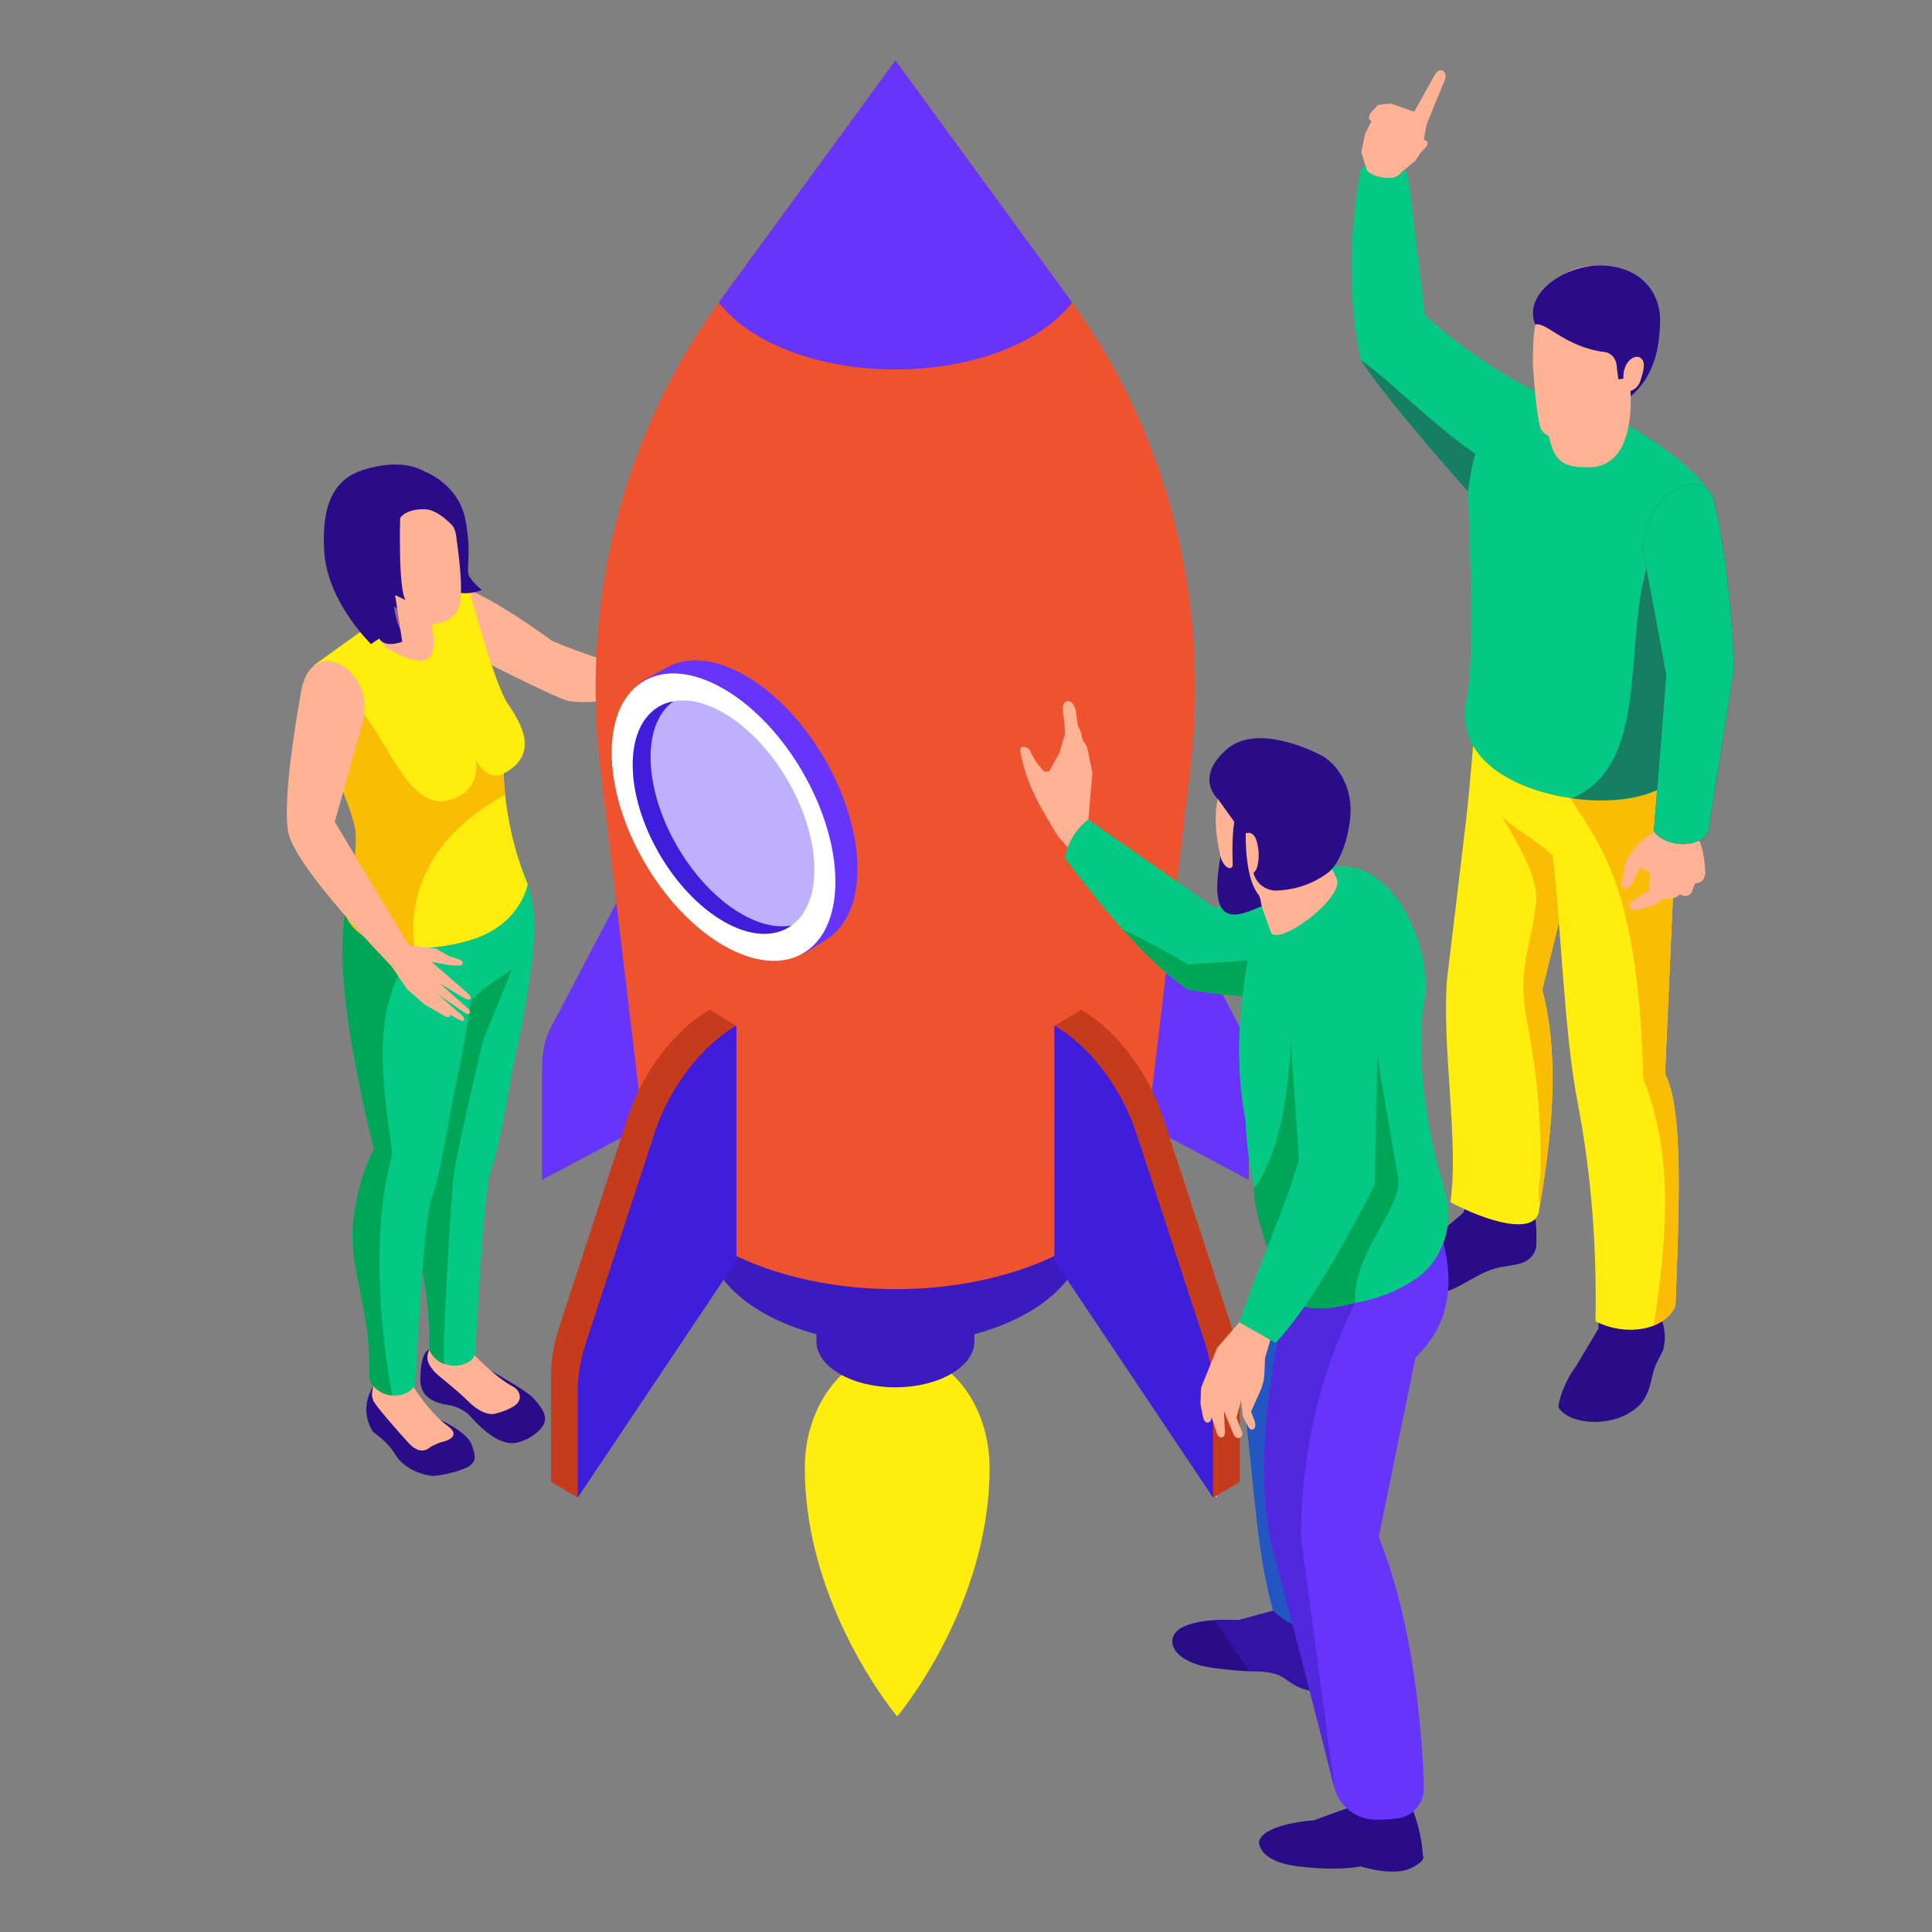 <svg width="128" height="128" viewBox="0 0 128 128" fill="none" xmlns="http://www.w3.org/2000/svg">
<rect x="0" y="0" width="128" height="128" fill="#808080" stroke="none"/>
<path d="M102.857 26.482L101.754 29.747L100.121 31.824L98.482 33.92C97.26 32.608 92.206 26.971 90.142 23.856C89.352 19.827 89.312 16.104 90.129 11.245C90.188 10.873 93.048 9.946 93.329 11.957L94.4 20.859C95.981 22.334 98.795 24.561 102.851 26.488L102.857 26.482Z" fill="#04C984"/>
<path d="M92.865 11.396L93.753 10.664L94.021 10.253L94.263 9.573L94.537 8.163L93.695 7.405L92.121 6.857L91.291 6.955L90.997 7.804L90.442 8.862L90.194 10.089L90.534 11.2C90.586 11.637 92.428 12.166 92.865 11.389V11.396Z" fill="#FFB294"/>
<g style="mix-blend-mode:multiply" opacity="0.5">
<path d="M92.78 11.108L93.76 10.664L93.891 10.187L94.008 9.528L94.034 8.607L93.499 8.202L91.931 7.784L91.422 7.536L91.01 7.804L90.455 8.862L90.207 10.089L90.547 11.2C90.599 11.637 92.356 11.872 92.793 11.102L92.78 11.108Z" fill="#FFB294"/>
</g>
<path d="M91.082 11.565C90.677 11.187 91.461 10.083 92.212 9.985L92.78 9.933L93.381 9.456C93.381 9.456 93.878 9.208 94.06 9.214C94.243 9.221 94.394 9.26 94.504 9.345C94.694 9.489 94.498 9.711 94.498 9.711L94.1 10.142L93.754 10.645L92.258 11.8L91.076 11.565H91.082Z" fill="#FFB294"/>
<path d="M94.028 8.607L93.603 8.019C93.603 8.019 93.127 8.803 92.976 8.855C92.826 8.907 92.33 8.679 92.33 8.679C92.33 8.679 92.121 8.855 91.957 8.861C91.794 8.861 91.611 8.77 91.494 8.652C91.376 8.535 91.324 8.267 91.324 8.267C91.324 8.267 90.795 8.097 90.71 7.862C90.625 7.634 90.978 7.294 90.978 7.294L91.298 6.954L92.643 7.261L94.034 8.607H94.028Z" fill="#FFB294"/>
<path d="M94.289 8.705L94.544 8.169L95.719 5.302C95.941 4.799 95.432 4.316 95.053 4.969L93.695 7.412L93.603 8.019L94.282 8.705H94.289Z" fill="#FFB294"/>
<g style="mix-blend-mode:multiply" opacity="0.5">
<path d="M100.128 31.817L98.488 33.914C97.267 32.601 92.212 26.965 90.148 23.85C92.376 25.358 96.803 30.093 100.017 31.328C100.167 31.38 100.16 31.582 100.128 31.824V31.817Z" fill="#283440"/>
</g>
<path d="M101.408 79.884C101.773 80.328 101.819 81.386 101.786 82.588C101.512 83.816 100.363 83.77 99.389 83.959C97.515 84.338 96.633 85.795 94.119 85.899C92.624 85.958 91.611 85.683 91.259 84.75C91.193 84.312 91.428 83.861 91.938 83.391C91.938 83.391 95.301 81.713 95.386 81.647C95.471 81.582 96.96 80.4 96.986 80.276C97.012 80.159 97.463 77.507 97.463 77.507L101.153 77.35L101.408 79.884Z" fill="#2A0B88"/>
<path d="M104.562 55.922L104.268 57.111L104.046 58.019L102.178 65.581C103.21 69.493 102.949 74.006 102.204 78.748C102.152 79.087 102.093 79.42 102.035 79.766C102.008 79.923 101.982 80.086 101.956 80.25C101.682 81.909 98.384 80.883 96.091 79.642C96.673 75.802 95.51 69.271 95.869 64.876C97.509 51.207 97.104 54.891 97.665 48.699C98.083 48.556 104.386 50.6 104.568 55.929L104.562 55.922Z" fill="#FFED0E"/>
<g style="mix-blend-mode:multiply">
<path d="M104.046 58.019L102.178 65.582C103.21 69.494 102.949 74.006 102.204 78.748C102.152 79.087 102.093 79.42 102.035 79.767C101.813 79.211 102.035 78.238 102.054 77.749C102.08 76.762 102.074 75.783 102.028 74.803C101.95 72.837 101.741 70.878 101.401 68.939C101.179 67.698 100.911 66.45 100.931 65.183C100.964 63.348 101.61 61.578 101.773 59.756C101.937 57.803 100.069 55.152 99.128 53.434C99.945 54.316 102.466 55.55 103.406 56.301C103.72 56.55 104.013 56.824 104.275 57.124L104.053 58.032L104.046 58.019Z" fill="#FBBC04"/>
</g>
<path d="M110.015 87.061C110.329 88.237 110.381 88.577 110.191 89.432C110.002 89.883 109.819 90.079 109.597 90.699C109.342 91.463 109.316 92.763 108.128 93.488C106.704 94.513 104.039 94.448 103.249 93.246C103.275 92.678 103.706 91.45 104.444 90.471L105.907 88.015L105.927 85.657L109.845 84.978L110.002 87.061H110.015Z" fill="#2A0B88"/>
<path d="M97.659 48.693C97.659 54.342 100.389 54.381 102.864 56.674C103.426 61.239 103.628 68.462 104.51 72.968C105.489 78.082 105.79 82.895 105.705 87.538C106.985 88.198 108.48 88.257 109.578 87.819C110.244 87.551 110.766 87.107 111.008 86.493C111.086 84.423 111.171 82.327 111.204 80.367C111.282 76.286 111.152 72.759 110.316 71.153L111.223 50.737C111.184 50.731 111.145 50.724 111.099 50.718C104.869 49.712 104.092 49.731 97.652 48.693H97.659Z" fill="#FFED0E"/>
<g style="mix-blend-mode:multiply">
<path d="M108.885 71.511C110.943 76.625 110.42 82.189 109.571 87.812C110.237 87.545 110.76 87.101 111.001 86.487C111.08 84.416 111.165 82.32 111.197 80.361C111.276 76.279 111.145 72.752 110.309 71.146L111.217 50.73C111.178 50.724 111.139 50.717 111.093 50.711L101.793 49.006C104.738 55.446 108.441 55.4 108.879 71.511H108.885Z" fill="#FBBC04"/>
</g>
<path d="M113.3 32.614L112.745 37.734C112.699 38.316 112.667 38.792 112.634 39.191C111.778 50.398 112.144 45.493 112.144 49.078C111.805 52.677 107.742 53.395 104.144 52.892C100.421 52.363 96.529 50.385 97.11 46.623C97.3 45.415 97.724 44.304 97.26 32.595C97.587 30.021 98.077 28.108 100.225 26.58L105.777 26.893C108.559 28.611 111.596 30.217 113.294 32.614H113.3Z" fill="#04C984"/>
<g style="mix-blend-mode:multiply" opacity="0.5">
<path d="M112.745 37.734C112.699 38.316 112.667 38.792 112.634 39.191C111.798 50.567 112.144 44.886 112.144 49.078C111.948 52.638 107.638 53.382 104.144 52.892C109.911 50.385 107.037 41.085 109.806 35.736L112.739 37.734H112.745Z" fill="#283440"/>
</g>
<path d="M112.654 53.539L112.366 55.289C112.771 55.896 112.941 56.811 112.987 57.895C112.902 58.319 112.667 58.522 112.308 58.515L112.072 59.149C111.876 59.384 111.622 59.423 111.302 59.247C110.962 59.547 110.629 59.612 110.289 59.514L109.636 59.965L108.343 60.311C107.899 60.266 107.729 59.913 108.18 59.671L109.271 58.986L109.303 57.83L108.67 57.457L108.396 58.012L108.147 58.515C107.886 58.986 107.416 58.966 107.436 58.561L107.69 57.124C108.174 56.23 108.787 55.57 109.545 55.165L110.041 53.042L112.647 53.539H112.654Z" fill="#FFB294"/>
<path d="M113.457 32.856C114.032 34.73 114.789 40.04 114.868 44.363L113.163 55.126C112.667 56.125 110.538 56.262 109.571 55.08L110.394 44.729L108.938 36.905C108.363 33.6 112.197 30.622 113.457 32.862V32.856Z" fill="#25435C"/>
<path d="M113.457 32.856C114.032 34.73 114.789 40.04 114.868 44.363L113.163 55.126C112.667 56.125 110.538 56.262 109.571 55.08L110.394 44.729L108.938 36.905C108.363 33.6 112.197 30.622 113.457 32.862V32.856Z" fill="#04C984"/>
<path d="M105.365 21.107C105.365 21.107 102.466 20.512 102.439 25.927C102.42 30.524 103.23 30.968 105.241 30.962C106.234 30.962 108.082 30.531 108.043 26.273C108.01 22.341 107.076 21.068 105.365 21.113V21.107Z" fill="#FFB294"/>
<g style="mix-blend-mode:multiply" opacity="0.5">
<path d="M106.567 27.598C106.567 27.598 105.528 30.335 103.693 29.982C102.217 29.695 102.479 27.409 102.479 27.409L106.567 27.598Z" fill="#FFB294"/>
</g>
<path d="M108.036 24.588C108.036 24.588 107.507 26.691 106.567 27.605C105.626 28.513 104.124 28.97 103.55 28.996C102.975 29.022 102.531 28.976 102.159 28.539C101.786 28.101 101.558 24.098 101.558 24.098C101.571 22.55 101.597 22.086 101.78 21.224C102.048 19.957 102.968 17.143 106.665 17.652C108.448 17.894 109.551 19.2 109.787 20.767C109.969 22.015 108.97 24.235 108.97 24.235L108.036 24.588Z" fill="#FFB294"/>
<path d="M108.036 26.266L107.991 25.038L107.22 25.13L107.122 24.379C107.129 23.876 106.828 23.392 106.325 23.327C103.68 23.001 102.426 21.283 101.715 21.505C100.853 19.35 103.857 17.508 106.116 17.587C108.866 17.678 109.976 19.526 109.983 21.152C109.983 23.099 109.552 24.986 108.023 26.266H108.036Z" fill="#2A0B88"/>
<path d="M108.729 23.739C109.081 24.026 108.833 24.758 108.67 25.247C108.48 25.816 107.938 25.998 107.814 25.874C107.671 25.731 107.566 25.267 107.553 25.064C107.507 24 108.298 23.386 108.729 23.739Z" fill="#FFB294"/>
<path d="M32.506 90.801C32.506 90.801 34.851 92.12 35.282 92.571C35.706 93.028 36.366 93.746 36 94.406C35.634 95.066 34.472 95.699 33.767 95.608C33.061 95.523 32.225 95.046 31.017 93.681C31.017 93.681 30.475 93.198 29.711 93.087C28.947 92.976 27.856 92.656 27.85 91.448C27.85 90.246 28.052 89.599 28.424 89.403C28.797 89.214 32.5 90.788 32.5 90.788L32.506 90.801Z" fill="#2A0B88"/>
<path d="M31.05 88.15L31.448 89.795C31.448 89.795 32.846 91.265 33.963 91.853C34.439 92.101 34.596 92.643 34.263 92.982C33.819 93.44 32.741 93.675 32.741 93.675C32.741 93.675 32.049 93.851 31.05 92.865C30.051 91.879 28.947 91.115 28.712 90.795C28.477 90.475 28.144 90.148 28.431 89.417C28.712 88.685 29.463 87.921 29.463 87.921L31.05 88.156V88.15Z" fill="#FFB294"/>
<path d="M27.51 81.07C27.562 81.678 27.641 82.233 27.732 82.775C28.046 84.688 28.496 86.419 28.431 89.41C28.633 89.848 28.94 90.135 29.287 90.305C29.345 90.331 29.391 90.351 29.437 90.364C30.377 90.71 31.468 90.266 31.507 89.547C31.507 89.547 31.997 78.863 32.545 77.491C33.094 76.12 33.956 70.869 33.956 70.869C33.956 70.869 35.367 64.796 35.406 61.465C35.445 58.134 33.525 55.6 33.525 55.6L28.94 57.625L28.431 76.355C28.431 76.355 27.34 79.105 27.51 81.057V81.07Z" fill="#04C984"/>
<path d="M28.431 89.417C28.633 89.854 28.94 90.142 29.287 90.311C29.365 90.344 29.411 90.357 29.437 90.37C29.241 90.024 29.868 79.581 30.044 78.02C30.22 76.433 31.99 68.988 31.99 68.988L33.923 64.214C33.923 64.214 31.265 65.899 31.207 66.389L29.404 69.916L27.739 82.788C28.052 84.701 28.503 86.432 28.438 89.423L28.431 89.417Z" fill="#00A658"/>
<path d="M29.182 94.079C29.182 94.079 30.932 94.857 31.246 95.706C31.553 96.555 31.527 96.79 31.115 97.116C30.704 97.436 29.071 97.822 28.575 97.776C28.078 97.73 26.785 97.365 26.197 96.378C25.61 95.392 24.748 94.968 24.656 94.778C24.565 94.589 23.774 93.374 24.748 91.813L29.189 94.079H29.182Z" fill="#2A0B88"/>
<path d="M27.301 90.494L27.406 91.911C27.406 91.911 28.49 93.629 29.633 94.452C30.776 95.275 29.195 95.555 29.195 95.555C29.195 95.555 28.666 95.745 28.431 95.934C28.196 96.124 27.7 96.287 27.066 95.595C26.433 94.902 24.741 92.995 24.715 92.747C24.689 92.499 24.467 92.604 24.976 90.958C25.492 89.312 27.295 90.494 27.295 90.494H27.301Z" fill="#FFB294"/>
<path d="M24.774 76.133C24.774 76.133 22.945 79.451 23.454 83.304C23.814 86.027 24.545 87.536 24.467 91.382C24.793 92.094 25.407 92.414 25.995 92.453C26.766 92.512 27.504 92.107 27.536 91.526C27.536 91.526 28.026 80.842 28.575 79.47C29.123 78.099 29.985 72.848 29.985 72.848C29.985 72.848 31.396 66.774 31.435 63.444C31.474 60.113 29.554 57.579 29.554 57.579H24.356C21.469 59.525 22.788 68.028 24.767 76.126L24.774 76.133Z" fill="#04C984"/>
<path d="M24.774 76.133C24.774 76.133 22.945 79.451 23.454 83.304C23.814 86.027 24.545 87.536 24.467 91.382C24.793 92.094 25.407 92.414 25.995 92.453C25.995 92.453 24.081 83.258 25.995 76.433C25.205 70.843 24.637 66.604 27.477 62.803C27.66 62.562 25.675 58.937 24.917 57.579H24.356C21.469 59.525 22.788 68.028 24.767 76.126L24.774 76.133Z" fill="#00A658"/>
<path d="M29.489 39.593L30.926 39.031C30.926 39.031 32.63 39.587 36.581 42.46C36.581 42.46 40.768 44.256 42.224 44.093C42.224 44.093 42.394 43.466 43.151 43.289C43.151 43.289 43.38 43.041 43.386 43.022C43.563 42.689 44.079 42.813 43.916 43.146L43.641 43.649C43.641 43.649 43.804 44.145 44.007 44.328C44.209 44.511 46.142 45.099 46.142 45.099C46.547 45.268 46.423 45.627 46.005 45.595L44.706 45.425L44.653 45.562L46.293 46.398C46.619 46.601 46.443 46.973 46.058 46.823L44.601 46.255L44.529 46.365L45.868 47.28C46.182 47.495 46.031 47.855 45.64 47.698L44.19 46.855L44.144 47.005C44.144 47.005 45.084 48.155 45.117 48.188C45.326 48.429 45.013 48.645 44.836 48.429L43.661 47.391C43.661 47.391 42.498 47.123 41.917 46.241C41.917 46.241 41.917 46.065 41.395 46.215C40.872 46.365 38.508 46.692 37.522 46.398C36.536 46.104 30.612 43.139 30.005 42.669C29.404 42.205 28.823 40.808 28.823 40.808L29.489 39.587V39.593Z" fill="#FFB294"/>
<path d="M22.873 60.505C23.383 62.124 25.342 62.784 27.491 62.81C28.836 62.83 30.26 62.595 31.448 62.19C34.544 61.132 34.962 58.572 34.962 58.572C33.995 56.279 33.61 54.039 33.466 52.655C33.375 51.786 33.368 51.251 33.368 51.251C35.739 49.99 34.583 47.998 33.643 46.627C32.702 45.255 30.939 38.516 30.939 38.516L25.806 40.475L20.816 44.06L21.443 46.039L20.202 46.783C20.202 46.783 23.415 53.367 23.572 55.13C23.729 56.893 22.873 60.498 22.873 60.498V60.505Z" fill="#FFED0E"/>
<path d="M28.104 31.234C28.104 31.234 30.364 32.017 30.834 34.427C31.305 36.837 30.795 37.758 31.128 38.248C31.461 38.737 31.931 39.09 31.931 39.09C31.931 39.09 30.325 39.756 29.482 38.737C28.64 37.719 28.104 31.234 28.104 31.234Z" fill="#2A0B88"/>
<path d="M28.568 41.33C28.568 41.33 29.071 43.139 28.313 43.655C27.556 44.165 25.551 42.891 25.551 42.891C25.551 42.891 24.552 41.637 24.63 41.252C24.708 40.873 24.63 39.149 24.63 39.149C24.63 39.149 21.365 35.152 24.754 33.095C28.144 31.038 30.096 34.649 30.201 35.368C30.482 37.346 30.808 39.933 30.201 40.618C29.437 41.48 28.575 41.33 28.575 41.33H28.568Z" fill="#FFB294"/>
<path d="M26.511 34.31C26.511 34.31 26.374 39.012 26.87 39.756L26.178 39.423L26.648 42.519C26.648 42.519 25.518 42.969 25.126 42.31L24.578 42.669C24.578 42.669 21.698 39.894 21.482 36.563C21.267 33.232 22.266 31.704 24.049 31.136C25.832 30.567 29.593 30.032 30.044 34.904C30.044 34.904 29.084 33.768 28.163 33.742C26.877 33.702 26.517 34.31 26.517 34.31H26.511Z" fill="#2A0B88"/>
<path d="M22.873 60.505C23.383 62.124 25.342 62.784 27.491 62.81C27.464 62.706 26.08 56.651 33.466 52.661C33.375 51.792 33.368 51.257 33.368 51.257C33.368 51.257 32.336 51.871 31.527 50.356C31.527 50.356 31.84 51.962 30.462 52.72C27.491 54.359 26.158 50.029 24.219 47.456C23.01 45.849 22.109 44.916 20.457 44.818L20.202 46.79C20.202 46.79 23.415 53.373 23.572 55.136C23.729 56.9 22.873 60.505 22.873 60.505Z" fill="#FBBC04"/>
<g style="mix-blend-mode:multiply" opacity="0.5">
<path d="M28.568 41.33C29.064 42.852 26.55 43.753 26.099 40.168C27.073 40.977 27.745 41.154 28.568 41.33Z" fill="#FFB294"/>
</g>
<path d="M24.963 62.771L25.623 63.555L26.981 65.546L28.144 66.559L29.443 67.303C29.672 67.46 29.913 67.362 29.809 67.205L30.358 67.532C30.749 67.767 30.893 67.532 30.586 67.245L28.96 65.84L30.776 67.088C31.122 67.316 31.291 67.049 30.965 66.781L29.156 65.168L30.743 66.115C31.161 66.356 31.363 66.154 30.991 65.808L28.588 63.724L29.744 63.94L30.364 63.979C30.769 63.986 30.756 63.613 30.312 63.522L29.763 63.359L28.882 62.843L26.661 62.594L25.427 61.791L24.963 62.797V62.771Z" fill="#FFB294"/>
<path d="M23.983 48.005L22.181 54.451L27.073 62.614C26.942 63.509 26.805 63.94 25.949 64.018C25.949 64.018 19.529 57.481 19.092 55.123C18.654 52.772 19.921 45.987 19.921 45.987C20.542 41.696 25.107 44.465 23.99 48.005H23.983Z" fill="#FFB294"/>
<path fill-rule="evenodd" clip-rule="evenodd" d="M65.563 97.257C65.563 106.478 59.443 113.718 59.443 113.718C59.443 113.718 53.321 106.48 53.321 97.257C53.321 92.993 56.061 89.537 59.443 89.537C62.822 89.537 65.563 92.993 65.563 97.257Z" fill="#FFED0E"/>
<path fill-rule="evenodd" clip-rule="evenodd" d="M71.747 72.319L82.735 78.172V70.763C82.735 69.724 82.538 68.811 82.157 68.087L77.412 59.06C76.39 57.116 74.18 56.772 71.747 58.176V72.319H71.747Z" fill="#6634FA"/>
<path fill-rule="evenodd" clip-rule="evenodd" d="M46.899 72.319L35.912 78.172V70.763C35.912 69.724 36.109 68.811 36.489 68.087L41.235 59.06C42.256 57.116 44.467 56.772 46.899 58.176V72.319Z" fill="#6634FA"/>
<path fill-rule="evenodd" clip-rule="evenodd" d="M64.555 87.348H54.091V88.825H54.093L54.091 88.866C54.091 90.549 56.434 91.913 59.323 91.913C62.212 91.913 64.554 90.55 64.554 88.866L64.553 88.825H64.554L64.555 87.348Z" fill="#3B1BC0"/>
<path fill-rule="evenodd" clip-rule="evenodd" d="M71.819 74.262H46.827V81.687H46.832L46.827 81.787C46.827 85.807 52.421 89.064 59.323 89.064C66.225 89.064 71.819 85.807 71.819 81.787L71.816 81.687H71.819V74.262Z" fill="#3B1BC0"/>
<path fill-rule="evenodd" clip-rule="evenodd" d="M78.86 51.016C80.127 40.425 77.673 29.651 71.616 20.872C71.362 20.503 71.102 20.137 70.839 19.774L59.323 4L47.807 19.774C47.543 20.137 47.284 20.503 47.03 20.872C40.972 29.651 38.519 40.425 39.785 51.016L42.726 75.613H42.732L42.726 75.746C42.726 81.083 50.156 85.411 59.323 85.411C68.489 85.411 75.919 81.083 75.919 75.746L75.914 75.613H75.919L78.86 51.016Z" fill="#EE522E"/>
<path fill-rule="evenodd" clip-rule="evenodd" d="M56.809 57.551C56.809 59.844 56.017 61.469 54.73 62.256L53.455 63.062C52.116 63.81 52.971 62.112 50.938 60.938C46.845 58.575 43.528 52.852 43.528 48.156C43.528 45.833 41.38 45.814 42.696 45.039L44.225 44.197C45.561 43.474 47.386 43.607 49.398 44.769C53.491 47.132 56.809 52.854 56.809 57.551Z" fill="#6634FA"/>
<path fill-rule="evenodd" clip-rule="evenodd" d="M55.346 58.416C55.346 63.112 52.029 65.004 47.936 62.641C43.844 60.278 40.526 54.555 40.526 49.859C40.526 45.163 43.843 43.271 47.936 45.633C52.029 47.996 55.346 53.719 55.346 58.416Z" fill="white"/>
<path fill-rule="evenodd" clip-rule="evenodd" d="M53.954 57.611C53.954 61.425 51.259 62.961 47.936 61.042C44.613 59.124 41.919 54.477 41.919 50.663C41.919 46.849 44.613 45.313 47.936 47.232C51.259 49.15 53.954 53.798 53.954 57.611Z" fill="#BFB0FE"/>
<path fill-rule="evenodd" clip-rule="evenodd" d="M49.12 60.546C45.796 58.627 43.102 53.98 43.102 50.166C43.102 48.409 43.675 47.136 44.619 46.462C42.991 46.758 41.919 48.256 41.919 50.663C41.919 54.477 44.613 59.124 47.936 61.042C49.727 62.077 51.335 62.106 52.437 61.317C51.486 61.49 50.346 61.254 49.12 60.546Z" fill="#3F1DDB"/>
<path fill-rule="evenodd" clip-rule="evenodd" d="M47.021 82.477L38.276 99.224L36.506 98.18V91.09C36.506 90.096 36.694 89.004 37.059 87.892L41.6 74.007C42.578 71.02 44.693 68.247 47.021 66.903L48.721 67.93L47.021 82.477Z" fill="#C63B1B"/>
<path fill-rule="evenodd" clip-rule="evenodd" d="M48.789 83.52L38.276 99.224V92.134C38.276 91.139 38.463 90.048 38.828 88.936L43.37 75.052C44.346 72.064 46.463 69.29 48.789 67.947V83.52Z" fill="#3F1DDB"/>
<path fill-rule="evenodd" clip-rule="evenodd" d="M71.626 82.477L80.371 99.224L82.14 98.18V91.09C82.14 90.096 81.952 89.004 81.588 87.892L77.047 74.007C76.069 71.02 73.953 68.247 71.626 66.903L69.926 67.93L71.626 82.477Z" fill="#C63B1B"/>
<path fill-rule="evenodd" clip-rule="evenodd" d="M69.858 83.52L80.371 99.224V92.134C80.371 91.139 80.183 90.048 79.818 88.936L75.277 75.052C74.3 72.064 72.184 69.29 69.857 67.947L69.858 83.52Z" fill="#3F1DDB"/>
<path fill-rule="evenodd" clip-rule="evenodd" d="M80.603 99.224L80.537 99.126L80.603 99.087V99.224Z" fill="white"/>
<path fill-rule="evenodd" clip-rule="evenodd" d="M70.839 19.774L59.323 4L47.808 19.774C47.743 19.864 47.682 19.954 47.618 20.043C49.611 22.653 54.101 24.476 59.323 24.476C64.546 24.476 69.035 22.653 71.028 20.043C70.964 19.954 70.903 19.864 70.839 19.774Z" fill="#6634FA"/>
<path d="M73.513 56.175L71.835 57.383L70.085 55.404C69.027 53.582 68.047 52.217 67.603 49.787C67.544 49.389 67.91 49.396 68.21 49.663C68.53 50.375 68.903 50.858 69.17 51.1C69.216 51.139 69.516 51.107 69.516 51.107L70.183 49.885L70.555 48.638C70.555 47.848 70.437 47.449 70.418 46.999C70.385 46.287 71.071 46.228 71.267 47.058C71.319 47.293 71.352 48.031 71.489 48.233C71.698 48.547 71.632 48.821 71.783 49.128C71.9 49.2 71.946 49.415 72.037 49.559C72.168 50.173 72.096 49.827 72.377 51.192C72.311 51.923 72.364 51.342 72.109 54.281L73.513 56.168V56.175Z" fill="#FFB294"/>
<path d="M89.024 57.657L88.508 64.919C87.803 65.605 86.666 65.951 85.23 66.062C83.44 66.206 81.194 65.964 78.718 65.559C77.379 64.684 75.93 63.319 74.401 61.602C73.167 60.23 71.881 58.617 70.555 56.854C70.855 55.117 72.103 54.3 72.103 54.3L80.456 60.132L89.017 57.657H89.024Z" fill="#04C984"/>
<path d="M86.294 63.378L85.236 66.056C83.447 66.199 81.2 65.958 78.725 65.553C77.386 64.678 75.936 63.313 74.408 61.595C75.916 62.248 78.725 63.894 78.725 63.894L86.294 63.371V63.378Z" fill="#00A658"/>
<path d="M83.414 121.986C83.414 121.986 83.257 123.312 86 123.651C88.743 123.991 90.134 123.651 90.134 123.651C90.134 123.651 92.231 124.324 93.406 123.801C94.575 123.279 94.268 122.913 94.268 122.913C94.183 121.509 93.791 120.118 93.053 118.753L89.873 117.584L89.416 119.739L87.038 120.601C87.038 120.601 83.767 120.797 83.414 121.992V121.986Z" fill="#2A0B88"/>
<path d="M80.416 110.511C81.631 110.668 82.297 110.707 82.754 110.72C83.368 110.74 83.603 110.707 84.276 110.844C85.288 111.053 85.471 111.752 86.771 112C86.869 112.02 86.973 112.039 87.078 112.046C87.215 112.065 87.372 112.078 87.548 112.078V106.096L86.712 105.757L85.928 105.443C85.928 105.443 85.06 105.09 85.053 105.09L85.007 105.201L84.341 106.717L83.401 106.971L82.042 107.337C82.042 107.337 81.324 107.285 80.469 107.337C79.724 107.383 78.868 107.52 78.294 107.833C77.059 108.506 77.582 110.145 80.416 110.511Z" fill="#2A0B88"/>
<path d="M82.088 90.768C83.133 97.41 83.061 102.165 84.341 106.723C84.674 107.01 85.014 107.265 85.367 107.481C85.458 107.526 85.543 107.579 85.634 107.618C85.687 107.657 85.752 107.683 85.817 107.709C86.203 107.899 86.608 108.029 87.032 108.108C87.202 108.14 87.378 108.16 87.555 108.173C88.11 108.219 88.691 108.173 90.565 108.068L89.873 94.543L90.049 90.736L91.963 85.7L93.06 82.814L91.865 82.402L88.972 81.403L87.776 80.992L85.582 80.234L85.321 80.933L84.185 83.983L82.996 87.189L82.258 89.162C82.062 89.671 82.016 90.226 82.101 90.762L82.088 90.768Z" fill="#0A8FC7"/>
<path d="M84.25 102.367C84.25 102.367 84.55 103.503 85.001 105.208C85.184 105.92 85.399 106.736 85.628 107.618C85.987 108.996 86.379 110.518 86.764 112.013C87.385 114.43 87.992 116.781 88.39 118.394L88.41 118.446C88.554 118.988 88.841 119.445 89.22 119.798C89.736 120.268 90.408 120.555 91.146 120.562C91.649 120.562 92.178 120.542 92.688 120.457C93.047 120.399 93.367 120.242 93.628 120.02C94.085 119.628 94.36 119.027 94.34 118.394C94.242 115.331 93.765 107.82 91.342 101.819L93.778 89.945C95.542 88.202 96.528 85.929 95.627 82.305C95.529 81.906 95.411 81.495 95.261 81.064L91.845 82.409L90.506 82.938L88.364 83.78L85.634 84.852C85.634 84.852 85.53 85.191 85.367 85.798C84.668 88.424 82.898 96.085 84.237 102.374L84.25 102.367Z" fill="#6634FA"/>
<g style="mix-blend-mode:multiply" opacity="0.5">
<path d="M80.469 107.337L82.748 110.727C83.362 110.746 83.597 110.713 84.269 110.851C85.282 111.06 85.465 111.758 86.764 112.007C87.385 114.423 87.992 116.774 88.39 118.387L88.41 118.439L87.548 111.994L87.025 108.101L86.712 105.763L86.177 101.779C86.242 96.326 87.359 91.147 89.775 86.314L90.559 82.951L90.513 82.931L87.901 81.932L85.308 80.933L83.832 80.371L83.545 80.848C83.825 82.004 84.054 82.827 84.067 83.042C84.067 83.389 84.106 83.695 84.178 83.983L82.99 87.189L82.251 89.162C82.056 89.671 82.01 90.226 82.095 90.762C83.14 97.404 83.068 102.158 84.348 106.717L83.407 106.971L82.049 107.337C82.049 107.337 81.331 107.285 80.475 107.337H80.469Z" fill="#3B1BC0"/>
</g>
<path d="M82.121 70.765C82.166 71.907 82.297 73.05 82.506 74.193C82.506 74.232 82.519 74.272 82.526 74.317C82.565 75.428 82.702 76.57 82.885 77.648C83.081 78.837 83.329 79.947 83.544 80.855C83.825 82.011 84.054 82.834 84.067 83.049C84.067 83.395 84.106 83.702 84.178 83.99C84.38 84.812 84.811 85.4 85.386 85.792C86.516 86.582 88.175 86.641 89.481 86.386C89.585 86.367 89.683 86.347 89.781 86.321L89.873 86.301C90.487 86.197 91.218 86.007 91.963 85.707C92.59 85.452 93.236 85.119 93.824 84.708C94.686 84.1 95.3 83.258 95.64 82.305C96.038 81.201 96.071 79.966 95.705 78.791C94.092 73.579 93.902 68.583 94.366 66.324C94.974 63.404 92.675 56.763 88.162 57.422C87.992 57.442 87.816 57.474 87.633 57.527L87.509 57.566C87.306 57.618 87.097 57.69 86.888 57.781C86.705 57.892 86.529 57.997 86.359 58.108C86.157 58.232 85.968 58.362 85.785 58.493C85.327 58.813 84.936 59.133 84.596 59.473C84.263 59.786 83.982 60.119 83.734 60.485C83.531 60.779 83.362 61.099 83.218 61.432C83.074 61.772 82.957 62.131 82.865 62.516C82.813 62.784 82.761 63.052 82.715 63.319C82.415 64.998 82.199 66.657 82.121 68.309C82.082 69.132 82.082 69.955 82.121 70.771V70.765Z" fill="#04C984"/>
<path d="M83.081 78.739C83.081 80.378 84.054 82.834 84.067 83.049C84.067 83.395 84.106 83.702 84.178 83.989C84.38 84.812 84.472 85.55 85.047 85.949C86.177 86.739 87.555 86.961 89.781 86.321C89.573 83.003 93.014 79.953 92.622 77.955C92.57 77.648 91.316 70.431 91.277 70.118C90.905 67.068 86.392 66.467 85.537 68.387C85.537 68.387 85.517 75.532 83.081 78.745V78.739Z" fill="#00A658"/>
<path d="M84.211 61.791L82.944 58.264L87.541 56.175L88.586 58.264C88.959 59.597 84.733 62.673 84.211 61.791Z" fill="#FFB294"/>
<path d="M83.473 85.237C83.381 85.256 82.114 87.607 82.114 87.607L80.651 89.279L79.574 91.944L79.535 93.008L79.704 93.877C79.822 94.465 80.299 94.282 80.266 93.864L80.612 94.935C80.769 95.386 81.18 95.307 81.154 94.844L81.089 93.492L81.742 95.059C81.945 95.457 82.408 95.255 82.291 94.87L81.918 93.936L82.225 92.773L82.343 93.851L82.709 94.543C82.97 94.935 83.29 94.621 83.12 94.138L82.885 93.524L83.492 92.166C83.662 91.787 83.76 91.382 83.773 90.964L83.812 89.978L84.171 88.763L84.485 86.197L83.479 85.23L83.473 85.237Z" fill="#FFB294"/>
<path d="M85.51 68.969L86.066 76.812C85.118 80.175 83.329 83.891 82.114 87.614L84.518 88.972C86.797 86.504 88.945 82.605 91.075 78.504L91.264 69.04C91.63 63.104 85.412 64.724 85.51 68.975V68.969Z" fill="#04C984"/>
<path d="M83.597 59.708L82.637 59.296C81.879 58.97 81.305 58.323 81.069 57.527C80.651 56.096 80.194 53.771 80.958 52.08C82.14 49.474 83.754 48.886 86.32 49.814C88.887 50.741 89.847 52.674 89.063 55.515C88.279 58.356 87.555 57.958 87.555 57.958L83.59 59.708H83.597Z" fill="#FFB294"/>
<path d="M80.684 52.929L81.99 54.744L82.415 56.246L82.846 56.873L83.042 57.794C83.198 58.519 83.852 59.029 84.596 59.002C85.497 58.97 86.751 58.728 87.979 57.827C87.979 57.827 89.004 57.161 89.409 54.568C89.821 51.975 88.338 50.486 87.639 50.101C86.947 49.716 83.251 47.926 81.285 49.637C79.104 51.531 80.677 52.929 80.677 52.929H80.684Z" fill="#2A0B88"/>
<path d="M82.748 55.175C82.885 55.182 83.009 55.267 83.094 55.378C83.179 55.489 83.225 55.62 83.264 55.75C83.407 56.253 83.434 56.795 83.323 57.311C83.296 57.442 83.257 57.579 83.179 57.69C83.1 57.801 82.976 57.886 82.839 57.886C82.709 57.886 82.585 57.801 82.506 57.696C82.428 57.592 82.389 57.461 82.35 57.337C82.225 56.906 81.794 55.136 82.748 55.182V55.175Z" fill="#FFB294"/>
<path d="M82.552 54.581C82.552 54.581 82.323 57.984 83.388 59.283C83.538 59.564 83.519 59.727 83.59 60.047C82.402 60.465 79.887 62.053 80.867 56.73C80.932 57.194 81.455 57.801 81.67 57.37C81.638 56.207 81.612 54.823 81.938 53.713L82.558 54.588L82.552 54.581Z" fill="#2A0B88"/>
</svg>
